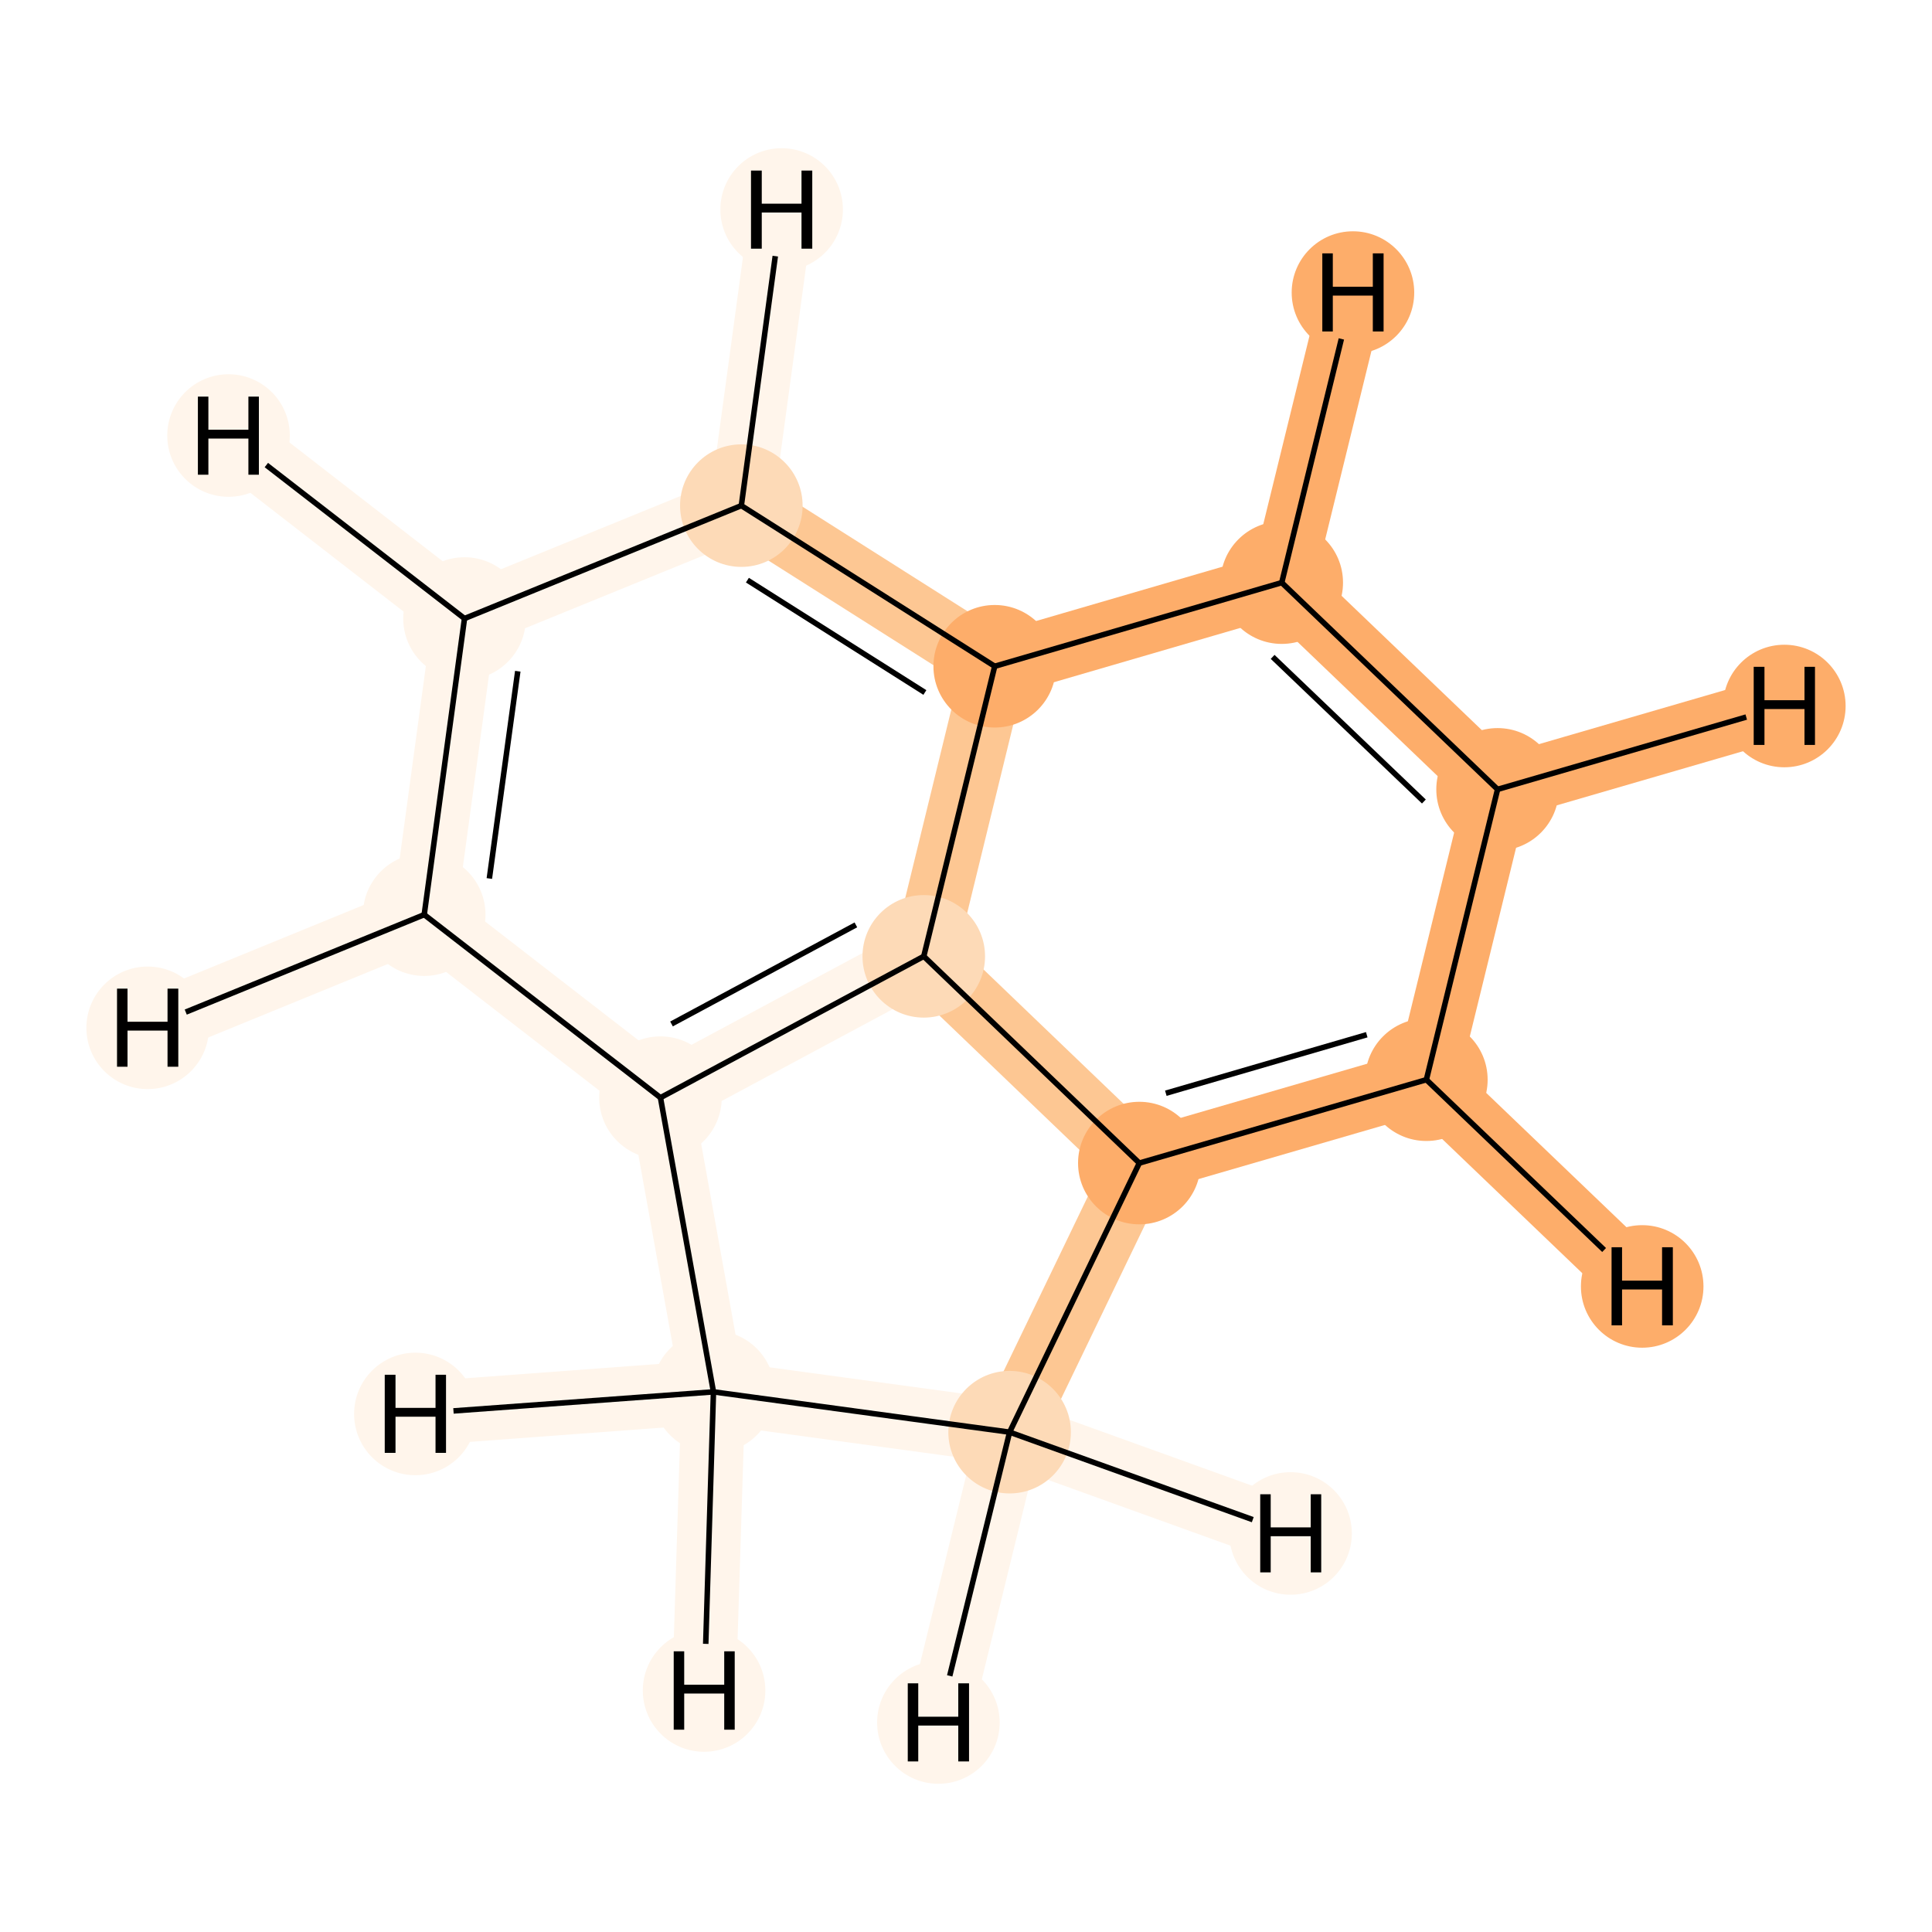 <?xml version='1.0' encoding='iso-8859-1'?>
<svg version='1.1' baseProfile='full'
              xmlns='http://www.w3.org/2000/svg'
                      xmlns:rdkit='http://www.rdkit.org/xml'
                      xmlns:xlink='http://www.w3.org/1999/xlink'
                  xml:space='preserve'
width='700px' height='700px' viewBox='0 0 700 700'>
<!-- END OF HEADER -->
<rect style='opacity:1.0;fill:#FFFFFF;stroke:none' width='700.0' height='700.0' x='0.0' y='0.0'> </rect>
<path d='M 542.6,286.0 L 464.4,211.1' style='fill:none;fill-rule:evenodd;stroke:#FDAD6A;stroke-width:23.1px;stroke-linecap:butt;stroke-linejoin:miter;stroke-opacity:1' />
<path d='M 542.6,286.0 L 516.8,391.2' style='fill:none;fill-rule:evenodd;stroke:#FDAD6A;stroke-width:23.1px;stroke-linecap:butt;stroke-linejoin:miter;stroke-opacity:1' />
<path d='M 542.6,286.0 L 646.5,255.8' style='fill:none;fill-rule:evenodd;stroke:#FDAD6A;stroke-width:23.1px;stroke-linecap:butt;stroke-linejoin:miter;stroke-opacity:1' />
<path d='M 464.4,211.1 L 360.4,241.4' style='fill:none;fill-rule:evenodd;stroke:#FDAD6A;stroke-width:23.1px;stroke-linecap:butt;stroke-linejoin:miter;stroke-opacity:1' />
<path d='M 464.4,211.1 L 490.2,106.0' style='fill:none;fill-rule:evenodd;stroke:#FDAD6A;stroke-width:23.1px;stroke-linecap:butt;stroke-linejoin:miter;stroke-opacity:1' />
<path d='M 360.4,241.4 L 268.6,183.2' style='fill:none;fill-rule:evenodd;stroke:#FDC793;stroke-width:23.1px;stroke-linecap:butt;stroke-linejoin:miter;stroke-opacity:1' />
<path d='M 360.4,241.4 L 334.7,346.5' style='fill:none;fill-rule:evenodd;stroke:#FDC793;stroke-width:23.1px;stroke-linecap:butt;stroke-linejoin:miter;stroke-opacity:1' />
<path d='M 268.6,183.2 L 168.3,224.1' style='fill:none;fill-rule:evenodd;stroke:#FFF5EB;stroke-width:23.1px;stroke-linecap:butt;stroke-linejoin:miter;stroke-opacity:1' />
<path d='M 268.6,183.2 L 283.2,75.9' style='fill:none;fill-rule:evenodd;stroke:#FFF5EB;stroke-width:23.1px;stroke-linecap:butt;stroke-linejoin:miter;stroke-opacity:1' />
<path d='M 168.3,224.1 L 153.7,331.4' style='fill:none;fill-rule:evenodd;stroke:#FFF5EB;stroke-width:23.1px;stroke-linecap:butt;stroke-linejoin:miter;stroke-opacity:1' />
<path d='M 168.3,224.1 L 82.8,157.8' style='fill:none;fill-rule:evenodd;stroke:#FFF5EB;stroke-width:23.1px;stroke-linecap:butt;stroke-linejoin:miter;stroke-opacity:1' />
<path d='M 153.7,331.4 L 239.3,397.7' style='fill:none;fill-rule:evenodd;stroke:#FFF5EB;stroke-width:23.1px;stroke-linecap:butt;stroke-linejoin:miter;stroke-opacity:1' />
<path d='M 153.7,331.4 L 53.5,372.4' style='fill:none;fill-rule:evenodd;stroke:#FFF5EB;stroke-width:23.1px;stroke-linecap:butt;stroke-linejoin:miter;stroke-opacity:1' />
<path d='M 239.3,397.7 L 334.7,346.5' style='fill:none;fill-rule:evenodd;stroke:#FFF5EB;stroke-width:23.1px;stroke-linecap:butt;stroke-linejoin:miter;stroke-opacity:1' />
<path d='M 239.3,397.7 L 258.5,504.3' style='fill:none;fill-rule:evenodd;stroke:#FFF5EB;stroke-width:23.1px;stroke-linecap:butt;stroke-linejoin:miter;stroke-opacity:1' />
<path d='M 334.7,346.5 L 412.8,421.4' style='fill:none;fill-rule:evenodd;stroke:#FDC793;stroke-width:23.1px;stroke-linecap:butt;stroke-linejoin:miter;stroke-opacity:1' />
<path d='M 412.8,421.4 L 516.8,391.2' style='fill:none;fill-rule:evenodd;stroke:#FDAD6A;stroke-width:23.1px;stroke-linecap:butt;stroke-linejoin:miter;stroke-opacity:1' />
<path d='M 412.8,421.4 L 365.8,518.9' style='fill:none;fill-rule:evenodd;stroke:#FDC793;stroke-width:23.1px;stroke-linecap:butt;stroke-linejoin:miter;stroke-opacity:1' />
<path d='M 516.8,391.2 L 595.0,466.1' style='fill:none;fill-rule:evenodd;stroke:#FDAD6A;stroke-width:23.1px;stroke-linecap:butt;stroke-linejoin:miter;stroke-opacity:1' />
<path d='M 365.8,518.9 L 258.5,504.3' style='fill:none;fill-rule:evenodd;stroke:#FFF5EB;stroke-width:23.1px;stroke-linecap:butt;stroke-linejoin:miter;stroke-opacity:1' />
<path d='M 365.8,518.9 L 467.6,555.6' style='fill:none;fill-rule:evenodd;stroke:#FFF5EB;stroke-width:23.1px;stroke-linecap:butt;stroke-linejoin:miter;stroke-opacity:1' />
<path d='M 365.8,518.9 L 340.0,624.1' style='fill:none;fill-rule:evenodd;stroke:#FFF5EB;stroke-width:23.1px;stroke-linecap:butt;stroke-linejoin:miter;stroke-opacity:1' />
<path d='M 258.5,504.3 L 255.1,612.5' style='fill:none;fill-rule:evenodd;stroke:#FFF5EB;stroke-width:23.1px;stroke-linecap:butt;stroke-linejoin:miter;stroke-opacity:1' />
<path d='M 258.5,504.3 L 150.5,512.3' style='fill:none;fill-rule:evenodd;stroke:#FFF5EB;stroke-width:23.1px;stroke-linecap:butt;stroke-linejoin:miter;stroke-opacity:1' />
<ellipse cx='542.6' cy='286.0' rx='21.7' ry='21.7'  style='fill:#FDAD6A;fill-rule:evenodd;stroke:#FDAD6A;stroke-width:1.0px;stroke-linecap:butt;stroke-linejoin:miter;stroke-opacity:1' />
<ellipse cx='464.4' cy='211.1' rx='21.7' ry='21.7'  style='fill:#FDAD6A;fill-rule:evenodd;stroke:#FDAD6A;stroke-width:1.0px;stroke-linecap:butt;stroke-linejoin:miter;stroke-opacity:1' />
<ellipse cx='360.4' cy='241.4' rx='21.7' ry='21.7'  style='fill:#FDAD6A;fill-rule:evenodd;stroke:#FDAD6A;stroke-width:1.0px;stroke-linecap:butt;stroke-linejoin:miter;stroke-opacity:1' />
<ellipse cx='268.6' cy='183.2' rx='21.7' ry='21.7'  style='fill:#FDDAB7;fill-rule:evenodd;stroke:#FDDAB7;stroke-width:1.0px;stroke-linecap:butt;stroke-linejoin:miter;stroke-opacity:1' />
<ellipse cx='168.3' cy='224.1' rx='21.7' ry='21.7'  style='fill:#FFF5EB;fill-rule:evenodd;stroke:#FFF5EB;stroke-width:1.0px;stroke-linecap:butt;stroke-linejoin:miter;stroke-opacity:1' />
<ellipse cx='153.7' cy='331.4' rx='21.7' ry='21.7'  style='fill:#FFF5EB;fill-rule:evenodd;stroke:#FFF5EB;stroke-width:1.0px;stroke-linecap:butt;stroke-linejoin:miter;stroke-opacity:1' />
<ellipse cx='239.3' cy='397.7' rx='21.7' ry='21.7'  style='fill:#FFF5EB;fill-rule:evenodd;stroke:#FFF5EB;stroke-width:1.0px;stroke-linecap:butt;stroke-linejoin:miter;stroke-opacity:1' />
<ellipse cx='334.7' cy='346.5' rx='21.7' ry='21.7'  style='fill:#FDDAB7;fill-rule:evenodd;stroke:#FDDAB7;stroke-width:1.0px;stroke-linecap:butt;stroke-linejoin:miter;stroke-opacity:1' />
<ellipse cx='412.8' cy='421.4' rx='21.7' ry='21.7'  style='fill:#FDAD6A;fill-rule:evenodd;stroke:#FDAD6A;stroke-width:1.0px;stroke-linecap:butt;stroke-linejoin:miter;stroke-opacity:1' />
<ellipse cx='516.8' cy='391.2' rx='21.7' ry='21.7'  style='fill:#FDAD6A;fill-rule:evenodd;stroke:#FDAD6A;stroke-width:1.0px;stroke-linecap:butt;stroke-linejoin:miter;stroke-opacity:1' />
<ellipse cx='365.8' cy='518.9' rx='21.7' ry='21.7'  style='fill:#FDDAB7;fill-rule:evenodd;stroke:#FDDAB7;stroke-width:1.0px;stroke-linecap:butt;stroke-linejoin:miter;stroke-opacity:1' />
<ellipse cx='258.5' cy='504.3' rx='21.7' ry='21.7'  style='fill:#FFF5EB;fill-rule:evenodd;stroke:#FFF5EB;stroke-width:1.0px;stroke-linecap:butt;stroke-linejoin:miter;stroke-opacity:1' />
<ellipse cx='646.5' cy='255.8' rx='21.7' ry='21.7'  style='fill:#FDAD6A;fill-rule:evenodd;stroke:#FDAD6A;stroke-width:1.0px;stroke-linecap:butt;stroke-linejoin:miter;stroke-opacity:1' />
<ellipse cx='490.2' cy='106.0' rx='21.7' ry='21.7'  style='fill:#FDAD6A;fill-rule:evenodd;stroke:#FDAD6A;stroke-width:1.0px;stroke-linecap:butt;stroke-linejoin:miter;stroke-opacity:1' />
<ellipse cx='283.2' cy='75.9' rx='21.7' ry='21.7'  style='fill:#FFF5EB;fill-rule:evenodd;stroke:#FFF5EB;stroke-width:1.0px;stroke-linecap:butt;stroke-linejoin:miter;stroke-opacity:1' />
<ellipse cx='82.8' cy='157.8' rx='21.7' ry='21.7'  style='fill:#FFF5EB;fill-rule:evenodd;stroke:#FFF5EB;stroke-width:1.0px;stroke-linecap:butt;stroke-linejoin:miter;stroke-opacity:1' />
<ellipse cx='53.5' cy='372.4' rx='21.7' ry='21.7'  style='fill:#FFF5EB;fill-rule:evenodd;stroke:#FFF5EB;stroke-width:1.0px;stroke-linecap:butt;stroke-linejoin:miter;stroke-opacity:1' />
<ellipse cx='595.0' cy='466.1' rx='21.7' ry='21.7'  style='fill:#FDAD6A;fill-rule:evenodd;stroke:#FDAD6A;stroke-width:1.0px;stroke-linecap:butt;stroke-linejoin:miter;stroke-opacity:1' />
<ellipse cx='467.6' cy='555.6' rx='21.7' ry='21.7'  style='fill:#FFF5EB;fill-rule:evenodd;stroke:#FFF5EB;stroke-width:1.0px;stroke-linecap:butt;stroke-linejoin:miter;stroke-opacity:1' />
<ellipse cx='340.0' cy='624.1' rx='21.7' ry='21.7'  style='fill:#FFF5EB;fill-rule:evenodd;stroke:#FFF5EB;stroke-width:1.0px;stroke-linecap:butt;stroke-linejoin:miter;stroke-opacity:1' />
<ellipse cx='255.1' cy='612.5' rx='21.7' ry='21.7'  style='fill:#FFF5EB;fill-rule:evenodd;stroke:#FFF5EB;stroke-width:1.0px;stroke-linecap:butt;stroke-linejoin:miter;stroke-opacity:1' />
<ellipse cx='150.5' cy='512.3' rx='21.7' ry='21.7'  style='fill:#FFF5EB;fill-rule:evenodd;stroke:#FFF5EB;stroke-width:1.0px;stroke-linecap:butt;stroke-linejoin:miter;stroke-opacity:1' />
<path class='bond-0 atom-0 atom-1' d='M 542.6,286.0 L 464.4,211.1' style='fill:none;fill-rule:evenodd;stroke:#000000;stroke-width:2.0px;stroke-linecap:butt;stroke-linejoin:miter;stroke-opacity:1' />
<path class='bond-0 atom-0 atom-1' d='M 515.9,290.4 L 461.1,238.0' style='fill:none;fill-rule:evenodd;stroke:#000000;stroke-width:2.0px;stroke-linecap:butt;stroke-linejoin:miter;stroke-opacity:1' />
<path class='bond-11 atom-9 atom-0' d='M 516.8,391.2 L 542.6,286.0' style='fill:none;fill-rule:evenodd;stroke:#000000;stroke-width:2.0px;stroke-linecap:butt;stroke-linejoin:miter;stroke-opacity:1' />
<path class='bond-14 atom-0 atom-12' d='M 542.6,286.0 L 632.7,259.8' style='fill:none;fill-rule:evenodd;stroke:#000000;stroke-width:2.0px;stroke-linecap:butt;stroke-linejoin:miter;stroke-opacity:1' />
<path class='bond-1 atom-1 atom-2' d='M 464.4,211.1 L 360.4,241.4' style='fill:none;fill-rule:evenodd;stroke:#000000;stroke-width:2.0px;stroke-linecap:butt;stroke-linejoin:miter;stroke-opacity:1' />
<path class='bond-15 atom-1 atom-13' d='M 464.4,211.1 L 486.0,122.8' style='fill:none;fill-rule:evenodd;stroke:#000000;stroke-width:2.0px;stroke-linecap:butt;stroke-linejoin:miter;stroke-opacity:1' />
<path class='bond-2 atom-2 atom-3' d='M 360.4,241.4 L 268.6,183.2' style='fill:none;fill-rule:evenodd;stroke:#000000;stroke-width:2.0px;stroke-linecap:butt;stroke-linejoin:miter;stroke-opacity:1' />
<path class='bond-2 atom-2 atom-3' d='M 335.1,250.9 L 270.8,210.2' style='fill:none;fill-rule:evenodd;stroke:#000000;stroke-width:2.0px;stroke-linecap:butt;stroke-linejoin:miter;stroke-opacity:1' />
<path class='bond-12 atom-7 atom-2' d='M 334.7,346.5 L 360.4,241.4' style='fill:none;fill-rule:evenodd;stroke:#000000;stroke-width:2.0px;stroke-linecap:butt;stroke-linejoin:miter;stroke-opacity:1' />
<path class='bond-3 atom-3 atom-4' d='M 268.6,183.2 L 168.3,224.1' style='fill:none;fill-rule:evenodd;stroke:#000000;stroke-width:2.0px;stroke-linecap:butt;stroke-linejoin:miter;stroke-opacity:1' />
<path class='bond-16 atom-3 atom-14' d='M 268.6,183.2 L 280.9,92.8' style='fill:none;fill-rule:evenodd;stroke:#000000;stroke-width:2.0px;stroke-linecap:butt;stroke-linejoin:miter;stroke-opacity:1' />
<path class='bond-4 atom-4 atom-5' d='M 168.3,224.1 L 153.7,331.4' style='fill:none;fill-rule:evenodd;stroke:#000000;stroke-width:2.0px;stroke-linecap:butt;stroke-linejoin:miter;stroke-opacity:1' />
<path class='bond-4 atom-4 atom-5' d='M 187.6,243.2 L 177.3,318.3' style='fill:none;fill-rule:evenodd;stroke:#000000;stroke-width:2.0px;stroke-linecap:butt;stroke-linejoin:miter;stroke-opacity:1' />
<path class='bond-17 atom-4 atom-15' d='M 168.3,224.1 L 96.5,168.5' style='fill:none;fill-rule:evenodd;stroke:#000000;stroke-width:2.0px;stroke-linecap:butt;stroke-linejoin:miter;stroke-opacity:1' />
<path class='bond-5 atom-5 atom-6' d='M 153.7,331.4 L 239.3,397.7' style='fill:none;fill-rule:evenodd;stroke:#000000;stroke-width:2.0px;stroke-linecap:butt;stroke-linejoin:miter;stroke-opacity:1' />
<path class='bond-18 atom-5 atom-16' d='M 153.7,331.4 L 67.3,366.7' style='fill:none;fill-rule:evenodd;stroke:#000000;stroke-width:2.0px;stroke-linecap:butt;stroke-linejoin:miter;stroke-opacity:1' />
<path class='bond-6 atom-6 atom-7' d='M 239.3,397.7 L 334.7,346.5' style='fill:none;fill-rule:evenodd;stroke:#000000;stroke-width:2.0px;stroke-linecap:butt;stroke-linejoin:miter;stroke-opacity:1' />
<path class='bond-6 atom-6 atom-7' d='M 243.3,371.0 L 310.1,335.1' style='fill:none;fill-rule:evenodd;stroke:#000000;stroke-width:2.0px;stroke-linecap:butt;stroke-linejoin:miter;stroke-opacity:1' />
<path class='bond-13 atom-11 atom-6' d='M 258.5,504.3 L 239.3,397.7' style='fill:none;fill-rule:evenodd;stroke:#000000;stroke-width:2.0px;stroke-linecap:butt;stroke-linejoin:miter;stroke-opacity:1' />
<path class='bond-7 atom-7 atom-8' d='M 334.7,346.5 L 412.8,421.4' style='fill:none;fill-rule:evenodd;stroke:#000000;stroke-width:2.0px;stroke-linecap:butt;stroke-linejoin:miter;stroke-opacity:1' />
<path class='bond-8 atom-8 atom-9' d='M 412.8,421.4 L 516.8,391.2' style='fill:none;fill-rule:evenodd;stroke:#000000;stroke-width:2.0px;stroke-linecap:butt;stroke-linejoin:miter;stroke-opacity:1' />
<path class='bond-8 atom-8 atom-9' d='M 422.4,396.1 L 495.2,374.9' style='fill:none;fill-rule:evenodd;stroke:#000000;stroke-width:2.0px;stroke-linecap:butt;stroke-linejoin:miter;stroke-opacity:1' />
<path class='bond-9 atom-8 atom-10' d='M 412.8,421.4 L 365.8,518.9' style='fill:none;fill-rule:evenodd;stroke:#000000;stroke-width:2.0px;stroke-linecap:butt;stroke-linejoin:miter;stroke-opacity:1' />
<path class='bond-19 atom-9 atom-17' d='M 516.8,391.2 L 581.2,452.9' style='fill:none;fill-rule:evenodd;stroke:#000000;stroke-width:2.0px;stroke-linecap:butt;stroke-linejoin:miter;stroke-opacity:1' />
<path class='bond-10 atom-10 atom-11' d='M 365.8,518.9 L 258.5,504.3' style='fill:none;fill-rule:evenodd;stroke:#000000;stroke-width:2.0px;stroke-linecap:butt;stroke-linejoin:miter;stroke-opacity:1' />
<path class='bond-20 atom-10 atom-18' d='M 365.8,518.9 L 453.9,550.6' style='fill:none;fill-rule:evenodd;stroke:#000000;stroke-width:2.0px;stroke-linecap:butt;stroke-linejoin:miter;stroke-opacity:1' />
<path class='bond-21 atom-10 atom-19' d='M 365.8,518.9 L 344.1,607.2' style='fill:none;fill-rule:evenodd;stroke:#000000;stroke-width:2.0px;stroke-linecap:butt;stroke-linejoin:miter;stroke-opacity:1' />
<path class='bond-22 atom-11 atom-20' d='M 258.5,504.3 L 255.7,595.6' style='fill:none;fill-rule:evenodd;stroke:#000000;stroke-width:2.0px;stroke-linecap:butt;stroke-linejoin:miter;stroke-opacity:1' />
<path class='bond-23 atom-11 atom-21' d='M 258.5,504.3 L 164.3,511.2' style='fill:none;fill-rule:evenodd;stroke:#000000;stroke-width:2.0px;stroke-linecap:butt;stroke-linejoin:miter;stroke-opacity:1' />
<path  class='atom-12' d='M 635.4 241.6
L 639.3 241.6
L 639.3 253.7
L 653.8 253.7
L 653.8 241.6
L 657.6 241.6
L 657.6 269.9
L 653.8 269.9
L 653.8 256.9
L 639.3 256.9
L 639.3 269.9
L 635.4 269.9
L 635.4 241.6
' fill='#000000'/>
<path  class='atom-13' d='M 479.1 91.8
L 482.9 91.8
L 482.9 103.9
L 497.4 103.9
L 497.4 91.8
L 501.3 91.8
L 501.3 120.1
L 497.4 120.1
L 497.4 107.1
L 482.9 107.1
L 482.9 120.1
L 479.1 120.1
L 479.1 91.8
' fill='#000000'/>
<path  class='atom-14' d='M 272.1 61.8
L 276.0 61.8
L 276.0 73.8
L 290.4 73.8
L 290.4 61.8
L 294.3 61.8
L 294.3 90.1
L 290.4 90.1
L 290.4 77.0
L 276.0 77.0
L 276.0 90.1
L 272.1 90.1
L 272.1 61.8
' fill='#000000'/>
<path  class='atom-15' d='M 71.7 143.7
L 75.5 143.7
L 75.5 155.7
L 90.0 155.7
L 90.0 143.7
L 93.8 143.7
L 93.8 172.0
L 90.0 172.0
L 90.0 158.9
L 75.5 158.9
L 75.5 172.0
L 71.7 172.0
L 71.7 143.7
' fill='#000000'/>
<path  class='atom-16' d='M 42.4 358.2
L 46.2 358.2
L 46.2 370.2
L 60.7 370.2
L 60.7 358.2
L 64.6 358.2
L 64.6 386.5
L 60.7 386.5
L 60.7 373.4
L 46.2 373.4
L 46.2 386.5
L 42.4 386.5
L 42.4 358.2
' fill='#000000'/>
<path  class='atom-17' d='M 583.9 451.9
L 587.7 451.9
L 587.7 464.0
L 602.2 464.0
L 602.2 451.9
L 606.1 451.9
L 606.1 480.2
L 602.2 480.2
L 602.2 467.2
L 587.7 467.2
L 587.7 480.2
L 583.9 480.2
L 583.9 451.9
' fill='#000000'/>
<path  class='atom-18' d='M 456.6 541.4
L 460.4 541.4
L 460.4 553.4
L 474.9 553.4
L 474.9 541.4
L 478.7 541.4
L 478.7 569.7
L 474.9 569.7
L 474.9 556.6
L 460.4 556.6
L 460.4 569.7
L 456.6 569.7
L 456.6 541.4
' fill='#000000'/>
<path  class='atom-19' d='M 328.9 609.9
L 332.7 609.9
L 332.7 622.0
L 347.2 622.0
L 347.2 609.9
L 351.1 609.9
L 351.1 638.2
L 347.2 638.2
L 347.2 625.2
L 332.7 625.2
L 332.7 638.2
L 328.9 638.2
L 328.9 609.9
' fill='#000000'/>
<path  class='atom-20' d='M 244.1 598.3
L 247.9 598.3
L 247.9 610.4
L 262.4 610.4
L 262.4 598.3
L 266.2 598.3
L 266.2 626.7
L 262.4 626.7
L 262.4 613.6
L 247.9 613.6
L 247.9 626.7
L 244.1 626.7
L 244.1 598.3
' fill='#000000'/>
<path  class='atom-21' d='M 139.4 498.1
L 143.3 498.1
L 143.3 510.1
L 157.8 510.1
L 157.8 498.1
L 161.6 498.1
L 161.6 526.4
L 157.8 526.4
L 157.8 513.3
L 143.3 513.3
L 143.3 526.4
L 139.4 526.4
L 139.4 498.1
' fill='#000000'/>
</svg>

